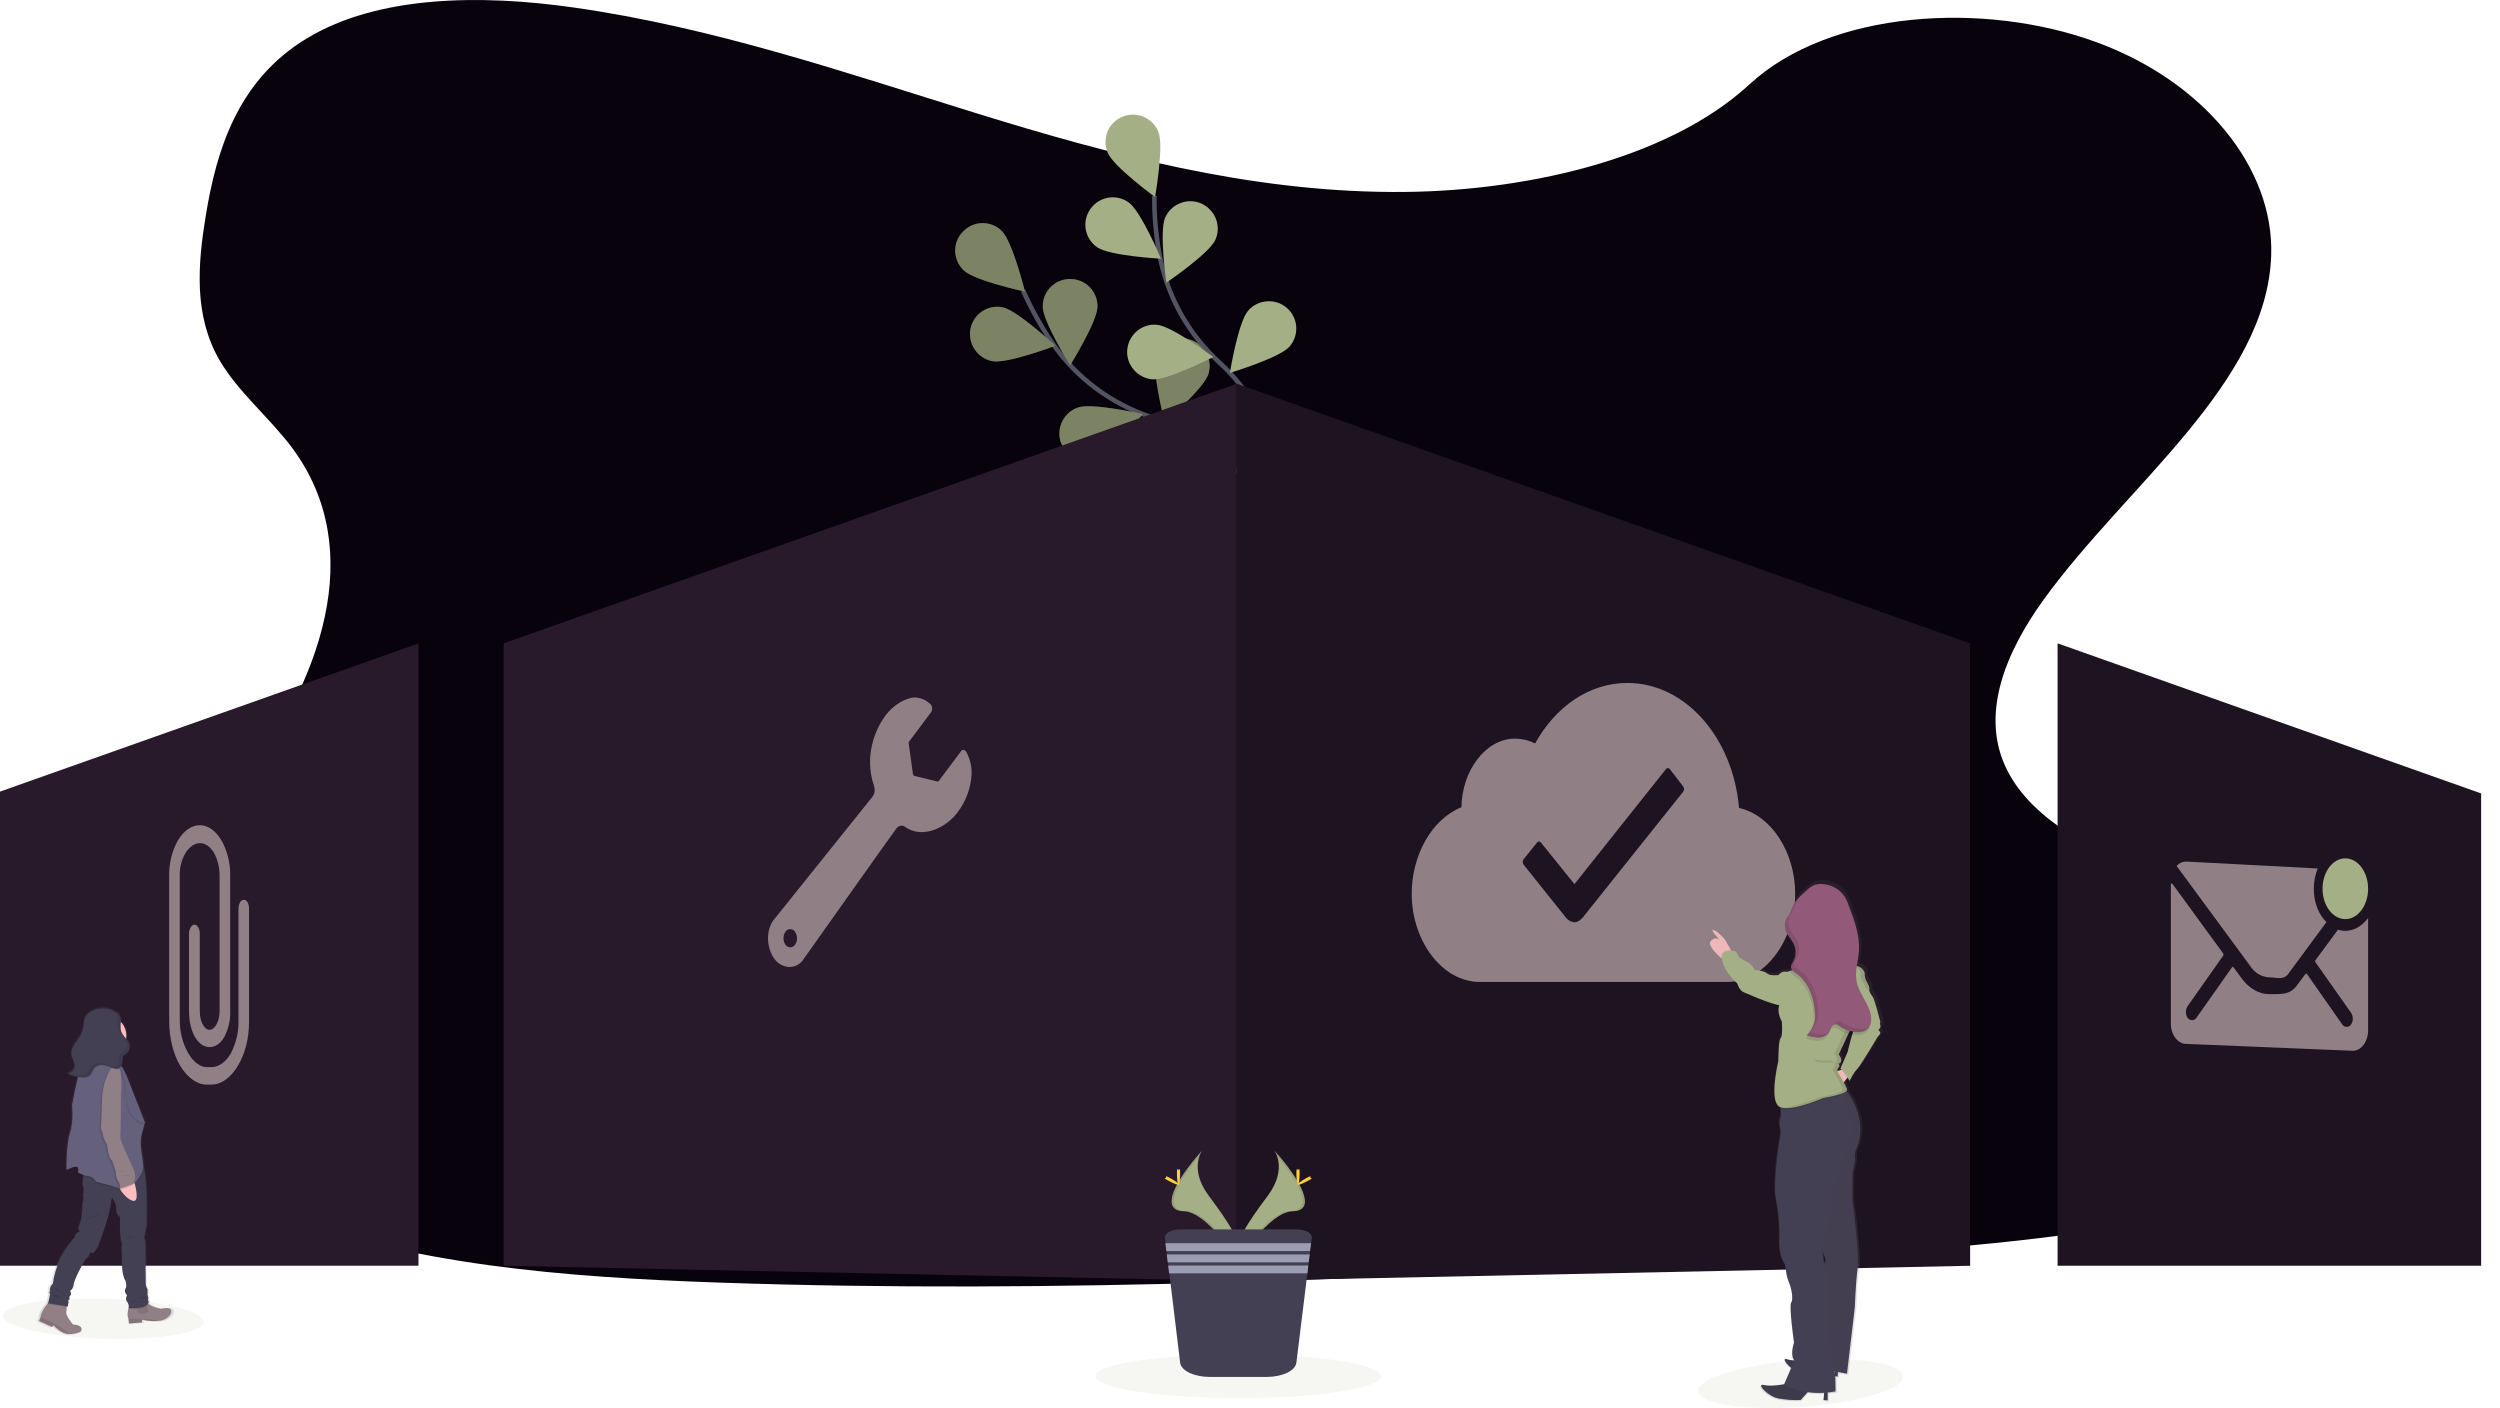 <?xml version="1.0" encoding="utf-8"?>
<!-- Generator: Adobe Illustrator 23.1.0, SVG Export Plug-In . SVG Version: 6.00 Build 0)  -->
<svg version="1.1" id="Layer_1" xmlns="http://www.w3.org/2000/svg" xmlns:xlink="http://www.w3.org/1999/xlink" x="0px" y="0px"
	 viewBox="0 0 1086.1 611.7" style="enable-background:new 0 0 1086.1 611.7;" xml:space="preserve">
<style type="text/css">
	.st0{opacity:0.1;fill:#A5AF86;enable-background:new    ;}
	.st1{fill:#07020B;enable-background:new    ;}
	.st2{fill:none;stroke:#535461;stroke-width:2;stroke-miterlimit:10;}
	.st3{fill:#A5AF86;}
	.st4{opacity:0.25;enable-background:new    ;}
	.st5{fill:#28192B;enable-background:new    ;}
	.st6{fill:#1E1320;enable-background:new    ;}
	.st7{fill:#917F86;}
	.st8{opacity:0.1;enable-background:new    ;}
	.st9{fill:#FFD037;}
	.st10{fill:#444053;}
	.st11{fill:#9D9CB5;}
	.st12{fill:url(#SVGID_1_);}
	.st13{opacity:2.000000e-02;enable-background:new    ;}
	.st14{fill:#EFB7B9;}
	.st15{fill:#925978;}
	.st16{opacity:0.1;}
	.st17{fill:url(#SVGID_2_);}
	.st18{fill:#FBBEBE;}
	.st19{fill:none;stroke:#A5AF86;stroke-miterlimit:10;}
	.st20{fill:#65617D;}
</style>
<title>features overview</title>
<path class="st0" d="M88.3,573.7c1.6,5.3-19.9,8.8-45.2,7.8c-22.7-0.9-40.5-5-41.8-9.4s14.2-7.9,36.6-8
	C62.9,564,86.7,568.3,88.3,573.7z"/>
<path class="st1" d="M604.7,83.4C542,83.1,482,67.1,424.5,49.3S310.2,11.9,248.8,3.2c-39.5-5.6-84.5-5.4-115.7,13.6
	C103.1,35,94,65.5,89.4,93.7c-3.5,21.2-5.3,43.5,6.1,63c7.9,13.5,21.6,24.8,31.3,37.7c33.5,45,12,101.9-22,147.4
	c-16,21.4-34.6,41.8-46.7,64.4s-17.4,48.3-5.8,70.8c11.6,22.3,38.2,38.6,66.9,49.8c58.3,22.8,126.6,28.1,193,30.4
	c147.1,5.1,294.7-2.2,441.9-9.6c54.5-2.7,109.2-5.5,162.6-14c29.7-4.8,60.3-11.9,81.5-27.9c27-20.3,33-53.8,14-78
	c-31.8-40.6-117.4-48.8-140-92.7c-12.5-24.1-0.9-51.7,15.8-74.7c35.8-49.5,96.8-93.7,98.7-149.3c1.3-38.2-29.4-75.7-76-92.7
	C861.9,0.4,795,4.4,760.1,36.6C724.2,69.8,660,83.8,604.7,83.4z"/>
<g id="db976b58-83c4-4bad-bfc1-713fe8b9d2f6">
	<path class="st2" d="M569,243.9c0,0-27.5-48.7-68.9-62.7c-17.4-5.8-32.5-17-42.9-32.1c-4.9-7.2-9.1-14.8-12.7-22.8"/>
	<path class="st3" d="M418.6,117.4c4.7,4.6,26.7,9.3,26.7,9.3s-5.4-21.8-10.1-26.4c-4.7-4.6-12.3-4.5-16.8,0.3
		C413.7,105.2,413.9,112.8,418.6,117.4z"/>
	<path class="st3" d="M431,156.9c6.5,1.3,27.5-6.7,27.5-6.7s-16.5-15.4-22.9-16.7c-6.5-1.3-12.7,2.9-14,9.4
		C420.4,149.3,424.6,155.6,431,156.9z"/>
	<path class="st3" d="M476.2,199.5c6.2-2.1,20.3-19.6,20.3-19.6s-21.9-5-28.1-2.9c-6.2,2.1-9.6,8.8-7.6,15c2.1,6.2,8.8,9.6,15,7.6
		C476,199.6,476.1,199.6,476.2,199.5L476.2,199.5z"/>
	<path class="st3" d="M476.8,133.1c0,6.6-11.9,25.6-11.9,25.6s-11.9-19-11.9-25.6c0-6.6,5.3-11.9,11.9-11.9S476.8,126.5,476.8,133.1
		L476.8,133.1z"/>
	<path class="st3" d="M525,162.5c-2,6.3-19,20.9-19,20.9s-5.7-21.8-3.7-28c2-6.3,8.6-9.8,14.9-7.8
		C523.4,149.6,526.9,156.2,525,162.5L525,162.5L525,162.5z"/>
	<path class="st4" d="M418.6,117.4c4.7,4.6,26.7,9.3,26.7,9.3s-5.4-21.8-10.1-26.4c-4.7-4.6-12.3-4.5-16.8,0.3
		C413.7,105.2,413.9,112.8,418.6,117.4z"/>
	<path class="st4" d="M431,156.9c6.5,1.3,27.5-6.7,27.5-6.7s-16.5-15.4-22.9-16.7c-6.5-1.3-12.7,2.9-14,9.4
		C420.4,149.3,424.6,155.6,431,156.9z"/>
	<path class="st4" d="M476.2,199.5c6.2-2.1,20.3-19.6,20.3-19.6s-21.9-5-28.1-2.9c-6.2,2.1-9.6,8.8-7.6,15c2.1,6.2,8.8,9.6,15,7.6
		C476,199.6,476.1,199.6,476.2,199.5L476.2,199.5z"/>
	<path class="st4" d="M476.8,133.1c0,6.6-11.9,25.6-11.9,25.6s-11.9-19-11.9-25.6c0-6.6,5.3-11.9,11.9-11.9S476.8,126.5,476.8,133.1
		L476.8,133.1z"/>
	<path class="st4" d="M525,162.5c-2,6.3-19,20.9-19,20.9s-5.7-21.8-3.7-28c2-6.3,8.6-9.8,14.9-7.8
		C523.4,149.6,526.9,156.2,525,162.5L525,162.5L525,162.5z"/>
	<path class="st2" d="M567.5,243c0,0-5.4-55.7-37.5-85.3c-13.6-12.3-22.8-28.7-26.2-46.7c-1.6-8.6-2.4-17.2-2.3-25.9"/>
	<path class="st3" d="M481.2,66.3c2.5,6.1,20.6,19.3,20.6,19.3s3.9-22.1,1.5-28.2c-2.4-6.1-9.2-9.2-15.4-6.8s-9.2,9.2-6.8,15.4
		C481.1,66,481.2,66.1,481.2,66.3z"/>
	<path class="st3" d="M476.6,107.4c5.4,3.8,27.8,5,27.8,5s-8.7-20.7-14.1-24.5c-5.4-3.8-12.8-2.5-16.6,2.9S471.2,103.6,476.6,107.4
		L476.6,107.4z"/>
	<path class="st3" d="M500.6,164.8c6.5,0.5,26.5-9.7,26.5-9.7s-18-13.5-24.5-14c-6.6-0.6-12.3,4.3-12.9,10.9
		C489.2,158.5,494.1,164.2,500.6,164.8L500.6,164.8z"/>
	<path class="st3" d="M528,104.2c-2.7,6-21.3,18.6-21.3,18.6s-3.2-22.2-0.5-28.3c2.7-6,9.7-8.7,15.7-6.1
		C528,91.2,530.7,98.2,528,104.2z"/>
	<path class="st3" d="M560.2,150.6c-4.3,4.9-25.9,11.4-25.9,11.4s3.6-22.2,8-27.1c4.3-4.9,11.9-5.4,16.8-1.1
		C564.1,138.2,564.5,145.7,560.2,150.6L560.2,150.6L560.2,150.6z"/>
</g>
<path class="st0" d="M826.5,596.9c3,6-17.9,12.4-43.8,14.3c-23.2,1.7-42.2-1-44.6-5.9s12.3-10.8,35-13.5
	C798.4,588.8,823.6,591,826.5,596.9z"/>
<polygon class="st5" points="218.8,279.5 537.3,166.7 537.3,556.5 218.8,549.9 "/>
<polygon class="st5" points="0,343.9 181.8,279.5 181.8,549.9 0,549.9 "/>
<polygon class="st6" points="537.3,166.7 855.9,279.5 855.9,549.9 537.3,556.5 "/>
<polygon class="st6" points="1077.9,344.7 893.9,279.5 893.9,549.9 1077.9,549.9 "/>
<path class="st7" d="M105.9,390.9c-1.3,0-2.3,1.8-2.3,3.9v48.9c0.1,4.8-1.1,9.6-3.3,13.9c-2.1,3.7-5.3,6-8.4,6h-2
	c-3,0-5.9-2.2-8.2-6.2c-2.4-4.3-3.6-9.1-3.6-14v-63.1c-0.1-3.5,0.8-6.9,2.6-9.9c1.7-2.6,3.9-4.1,6.2-4.1s4.4,1.5,6,4.1
	c1.7,3.1,2.5,6.5,2.5,10v58.9c0,4.3-2,8.1-4.4,8.1c-2,0-4.2-3.2-4.2-8.1v-33.7c0-2.2-1.1-3.9-2.3-3.9s-2.4,1.8-2.4,3.9v33.6
	c0,8.9,3.8,15.7,8.9,15.7c2.5,0,4.8-1.5,6.4-4.3c1.8-3.5,2.8-7.4,2.6-11.3v-58.9c0.1-5.4-1.2-10.8-3.9-15.5
	c-2.5-4.1-5.8-6.4-9.3-6.4s-6.8,2.3-9.4,6.4c-2.7,4.8-4,10.1-3.9,15.6v63.1c0,7.2,1.8,14.6,4.9,19.6s7.2,8,11.4,8h2.1
	c4.1,0,8.3-2.9,11.4-8.1c1.6-2.7,2.8-5.6,3.6-8.7c0.9-3.5,1.3-7,1.3-10.6v-49C108.2,392.5,107.2,390.8,105.9,390.9L105.9,390.9z"/>
<path class="st3" d="M553.6,499.8c0,0,5.9,7.8-2.7,19.5c-8.7,11.7-15.8,21.6-12.9,28.9c0,0,13.1-21.8,23.7-22
	S565.3,512.8,553.6,499.8z"/>
<path class="st8" d="M553.6,499.8c0.5,0.8,0.9,1.6,1.2,2.4c10.4,12.2,15.9,23.6,5.9,23.9c-9.3,0.3-20.5,16.9-23.1,21.1
	c0.1,0.3,0.2,0.7,0.3,1c0,0,13.1-21.8,23.7-22S565.3,512.8,553.6,499.8z"/>
<path class="st9" d="M564.6,509.7c0,2.7-0.3,4.9-0.7,4.9s-0.7-2.2-0.7-4.9c0-2.7,0.4-1.5,0.8-1.5S564.6,506.9,564.6,509.7z"/>
<path class="st9" d="M568.4,512.9c-2.4,1.3-4.5,2.1-4.7,1.8c-0.2-0.3,1.6-1.7,4-3c2.4-1.3,1.5-0.3,1.6,0
	C569.6,512,570.8,511.6,568.4,512.9z"/>
<path class="st3" d="M522.3,499.8c0,0-5.9,7.8,2.7,19.5c8.7,11.7,15.8,21.6,12.9,28.9c0,0-13.1-21.8-23.7-22
	C503.6,525.9,510.6,512.8,522.3,499.8z"/>
<path class="st8" d="M522.3,499.8c-0.5,0.8-0.9,1.6-1.2,2.4c-10.4,12.2-15.9,23.6-5.9,23.9c9.3,0.3,20.5,16.9,23.1,21.1
	c-0.1,0.3-0.2,0.7-0.3,1c0,0-13.1-21.8-23.7-22C503.6,525.9,510.6,512.8,522.3,499.8z"/>
<path class="st9" d="M511.3,509.7c0,2.7,0.3,4.9,0.7,4.9c0.4,0,0.7-2.2,0.7-4.9c0-2.7-0.4-1.5-0.8-1.5
	C511.5,508.2,511.3,506.9,511.3,509.7z"/>
<path class="st9" d="M507.5,512.9c2.4,1.3,4.5,2.1,4.7,1.8c0.2-0.3-1.6-1.7-4-3c-2.4-1.3-1.5-0.3-1.6,0
	C506.3,512,505,511.6,507.5,512.9z"/>
<ellipse class="st0" cx="537.9" cy="597.9" rx="62" ry="9.5"/>
<path class="st10" d="M569.9,537.7l-0.3,2.4l-0.4,3.4l-0.2,1.4l-0.4,3.4l-0.2,1.4l-0.4,3.4l-4.8,38.9c-0.4,3.5-6.1,6.2-12.9,6.2
	h-24.7c-6.8,0-12.5-2.7-12.9-6.2l-4.7-38.9l-0.4-3.4l-0.2-1.4l-0.4-3.4l-0.2-1.4l-0.4-3.4l-0.3-2.4c-0.2-2,2.8-3.6,6.7-3.6h50.4
	C567,534.1,570.1,535.7,569.9,537.7z"/>
<polygon class="st11" points="569.6,540.1 569.1,543.5 506.7,543.5 506.3,540.1 "/>
<polygon class="st11" points="569,545 568.5,548.4 507.3,548.4 506.9,545 "/>
<polygon class="st11" points="568.4,549.8 568,553.2 507.9,553.2 507.5,549.8 "/>
<path class="st7" d="M417.4,326.5l-9.5,12.7c-0.2,0.2-0.5,0.4-0.7,0.3l-9.9-2.4c-0.4-0.1-0.6-0.5-0.7-0.9l-1.8-13.1
	c-0.1-0.4,0-0.7,0.2-1l9.5-12.7c0.7-1,0.6-2.5-0.2-3.4c-1.8-1.8-4.2-2.9-6.8-3c-0.1,0-0.3,0-0.4,0c-2.7,0.2-8.4,2.2-12.8,8.4
	c-4.3,6-8.7,17.1-4.8,29.4c0.5,1.5,1,3.5-0.6,5.5s-42.5,53-42.5,53c-3.8,4.4-3.5,12.5,0,17.2c1.5,2.2,4,3.5,6.6,3.6
	c2.6,0,5-1.4,6.3-3.7c0,0,38.1-53.8,40-56.3c0.5-0.8,1.4-1.4,2.4-1.4c0.7,0,1.3,0.3,1.8,0.7c2,1.4,4.4,2.1,6.9,2.1
	c5.7,0,11.7-3.5,15.4-8.3c3.8-4.9,6-10.8,6.3-16.9c0.1-3.4-0.7-6.7-2.3-9.6c-0.3-0.7-1.2-1.1-1.9-0.8
	C417.8,326,417.6,326.2,417.4,326.5L417.4,326.5z M345.4,410.4c-0.8,1.2-2.3,1.5-3.5,0.7c-0.3-0.2-0.5-0.4-0.7-0.7
	c-1.1-1.7-1.1-3.9,0-5.6c0.8-1.2,2.3-1.5,3.5-0.7c0.3,0.2,0.5,0.4,0.7,0.7C346.5,406.5,346.6,408.7,345.4,410.4L345.4,410.4z"/>
<path class="st7" d="M755.5,351c-2.6-30.5-23.3-54.3-48.5-54.3c-16.7,0-31.3,10.4-40.1,26.3c-2.7-1.4-5.7-2.1-8.8-2.1
	c-12.7,0-23,14-23.2,29.8c-13,5.2-21.6,21-21.6,37.6c0,20.4,13.2,38.3,29.6,38.3h107.4c16.3,0,29.6-18,29.6-38.3
	C779.9,370.1,769.4,354.1,755.5,351L755.5,351z M731.2,344l-43.5,54.5l0,0c-0.6,0.7-2,2.2-3.8,2.2c-1.5-0.2-2.9-1-3.8-2.3
	l-18.2-22.8c-0.5-0.7-0.5-1.6,0-2.3l5.8-7.2c0.2-0.3,0.5-0.5,0.9-0.5c0.4,0,0.7,0.2,0.9,0.5l14.5,18l39.7-49.9
	c0.2-0.3,0.5-0.5,0.9-0.5c0.4,0,0.7,0.2,0.9,0.5l5.7,7.4C731.7,342.3,731.8,343.2,731.2,344L731.2,344z"/>
<ellipse class="st3" cx="1018.9" cy="386.1" rx="9.9" ry="13.2"/>
<path class="st7" d="M1018.9,404.4c-1.1,0-2.2-0.2-3.2-0.5l-9.8,13.3c-0.2,0.2-0.2,0.5,0,0.8l15.5,22c1,1.5,1,3.5,0,5.1
	c-0.4,0.6-1.1,1-1.9,1c-0.8,0-1.5-0.4-1.9-1l-15.4-22c-0.1-0.2-0.3-0.2-0.5-0.1c0,0-0.1,0.1-0.1,0.1l-3.8,5.1
	c-3.2,4.3-7.3,3.6-11.8,3.7s-8.9-2.5-12.1-6.8l-3.6-4.9c-0.1-0.2-0.3-0.2-0.5-0.1c0,0-0.1,0.1-0.1,0.1l-15.5,22
	c-0.4,0.6-1.1,1-1.9,1c-0.8,0-1.5-0.4-1.9-1c-1-1.5-1-3.5,0-5.1l15.5-22c0.1-0.2,0.1-0.5,0-0.8L943.8,384c-0.3-0.4-0.7-0.1-0.7,0.4
	v60.3c0,4.8,3,8.8,6.6,8.8l72.5,3c3.6,0,6.6-4,6.6-8.8v-48.9C1026.3,402.2,1022.8,404.4,1018.9,404.4z"/>
<path class="st7" d="M1005.2,386.1c0-3,0.6-6,1.7-8.8l-57.2-3c-1.6,0-3.1,0.7-4.1,1.9l32.3,43.9c1.8,2.7,4.8,4.4,8.1,4.5
	c3,0,5.9,1.4,8.1-1.5l16.6-22.5C1007.3,397.3,1005.2,392,1005.2,386.1z"/>
<linearGradient id="SVGID_1_" gradientUnits="userSpaceOnUse" x1="836.878" y1="-138.57" x2="836.878" y2="87.461" gradientTransform="matrix(1 0 0 -1 -56.96 469.85)">
	<stop  offset="0" style="stop-color:#808080;stop-opacity:0.25"/>
	<stop  offset="0.54" style="stop-color:#808080;stop-opacity:0.12"/>
	<stop  offset="1" style="stop-color:#808080;stop-opacity:0.1"/>
</linearGradient>
<path class="st12" d="M817.4,446c0,0,1.2-1.1,0.8-1.9c-0.2-0.5-0.2-1,0-1.5c0,0-2.6-10.1-3.5-11.2c-0.6-0.7-1.1-1.6-1.4-2.5
	c0.1-0.2,0.1-0.4,0.1-0.6c0-1-0.4-2-1-2.8c-0.8-1.1-1.2-2.4-1.2-3.8c0-0.2,0-0.3,0-0.5l0,0l0,0c-0.6-1.5-1.9-2.7-3.5-3.1
	c0.3-2.2,0.8-4.3,0.9-6.5c0.5-6.8-2.1-13.3-4.5-19.7c-0.5-1.6-1.3-3.1-2.2-4.5c-2.2-3-5.6-4.8-9.3-5.1c-1.3-0.2-2.7,0-4,0.4
	c-1.3,0.6-2.4,1.4-3.5,2.3c-1.1,0.9-2.1,1.8-3.1,2.8l-0.1,0.1l-0.3,0.4l-0.1,0.1L781,389l-0.1,0.1c-0.1,0.2-0.3,0.3-0.4,0.5l0,0
	c-0.1,0.2-0.3,0.3-0.4,0.5l-0.1,0.2l-0.3,0.4l-0.1,0.2c-0.1,0.1-0.2,0.3-0.2,0.4l-0.1,0.2c-0.1,0.2-0.2,0.4-0.3,0.6l-0.4,0.8v0.1
	l-0.2,0.5c-0.3,0.6-0.5,1.3-0.9,1.9l0,0l-0.1,0.1l-0.7,0.9c-0.3,0.4-0.6,0.9-0.8,1.4l-0.1,0.2c0,0.1,0,0.2-0.1,0.2l-0.1,0.2
	c0,0.1,0,0.2-0.1,0.2c0,0.1,0,0.1,0,0.2l-0.1,0.2c0,0.1,0,0.1,0,0.2s0,0.2,0,0.2v0.2v0.2c0,0.1,0,0.2,0,0.3s0,0.1,0,0.2s0,0.3,0,0.4
	s0,0.1,0,0.2c0,0.1,0,0.2,0,0.3c0,0.1,0,0.1,0,0.2c0,0.1,0,0.2,0,0.3v0.2c0,0.1,0,0.2,0,0.3c0,0.1,0,0.1,0,0.2l0.1,0.3
	c0,0,0,0.1,0,0.2l0.1,0.3c0,0,0,0.1,0,0.1s0.1,0.3,0.2,0.4c0.3,0.7,0.7,1.3,1.1,1.9c0.3,0.4,0.6,0.8,0.9,1.2l0.4,0.6
	c0.3,0.4,0.6,0.8,0.8,1.3c1.4,2.7,1.3,6-0.3,8.6l-0.4,0.5c-0.2,0.3-0.3,0.6-0.4,1c-0.1,0.6,0.1,1.3,0.6,1.7l-0.9,0.2
	c-0.7,0.2-1.2,0.4-1.2,0.4c-0.6-0.1-1.2-0.1-1.8,0c-0.8,0.3-1.6,0.7-2.2,1.4c0,0-3.8,0.5-5.1-0.7s-5.6-1.5-5.6-1.5s-1.2-2.4-2.6-3.2
	s-4.6-2.1-4.7-2.9c-0.3-0.8-0.7-1.5-1.2-2.1c-0.7-0.1-1.3-0.2-2-0.2l-0.2-0.4l-2.7-4.6c0,0-3.3-3.9-5.2-4.3s2.5,4.2,2.8,4.4
	c-1.3-0.9-3.1-0.6-4,0.7c-1.4,1.6,2.3,5.3,4.7,7.3l0.4,0.3c0,0.2,0,0.4,0.1,0.6c1,5.5,6.9,10.2,6.9,10.2s0.7,3.1,2.9,3.8
	c1.8,0.6,11.2,4.8,16,5.7c-0.4,1.1-0.9,3.5,1.1,7.1c0,0,0.5,6.4-0.6,7.3s-1,10.1-1,10.1s-4,16.2,0,19.6c0.3,0.2,0.5,0.4,0.8,0.5
	c0,0.3,0.1,0.5,0.1,0.8c0.2,1.6,0.2,3.3-0.2,4c-1,1.6,0.3,5.9,0.3,5.9s-3.9,21.9-2.1,29.6c1.1,5.8,1.6,11.6,1.5,17.5
	c0,0-0.6,6.8,2.4,10.9c0.3,1,0.5,2,0.6,3c0.2,2,0.7,3.9,1.5,5.7c0.7,1.3,2,6.8,0.9,8.3c-1.1,1.5,1.2,17.7,1.2,17.7s-1.9,5,0,7.6
	l0.1,0.1c-1.1,0-2.3-0.2-3.3-0.5c-2.1-0.7-0.5,2,2,3.9c-1.1,2.5-2.6,5.9-3.1,7c-2.2,0.4-6.6,1-9.2,0.4c-3.5-0.8,1.5,4.8,6.3,5.9
	c3.4,0.6,6.8,0.9,10.2,0.7l3.1-3.4c2.5,0.3,5,0.4,7.5,0.3l-0.3,3.2h1.8v-3.3c1.1-0.1,2.3-0.3,3.5-0.5c0,0,0.1-3.5-0.2-6.7l1.1,0.1
	l0.2-1.8l3.9,0.7l3.5-29c0,0,0.4-10.8,1.3-16.8s-1.8-26.3-1.8-26.3s-0.2-1-0.4-2.9s0-12.9,0-12.9s1.4-6,1.2-6.5s0.1-3.1,0.1-3.1
	c6-12.2-1.4-23.3-4-26.6c0.1-0.1,0.2-0.3,0.3-0.5c0-0.1,0-0.1,0-0.2c-0.4-1-0.9-2-1.4-3l1.5-1.9c0.5,0.8,0.9,1.3,0.9,1.3
	s1.6-3.6,3.3-5s9.5-14.4,9.5-14.4s1.8-1.2,0.9-2.2S817.4,446,817.4,446z M793.3,548.9c-0.1-0.4-0.4-0.8-0.7-1.1c0,0-0.3-2-0.4-4.6
	c0.6,2,1.2,3.5,1.2,3.5L793.3,548.9z M797.8,596.5c0-0.2,0-0.4,0-0.5h0.1L797.8,596.5z M799,464.1V464c0-0.5,0.2-1,0.6-1.3
	c0.2-0.1,0.4-0.4,0.3-0.7c0-0.4-0.2-0.8-0.5-1.2c0.2,0.1,0.8,0.5,1.2-0.7c0.1-0.2,0.1-0.4,0.1-0.6c-0.1-1-0.5-1.9-1.1-2.6l4.3-9.1
	c0.5,0.1,1,0.3,1.4,0.3l0,0c-1.1,3.5-2.1,7.7-2.1,7.7l-3.3,7.3c0.2,0.1,0.4,0.2,0.6,0.4L799,464.1z"/>
<path class="st10" d="M784.6,590.8c0,0-5.6,0.7-8.3-0.3c-2.7-0.9,0.8,4,4.5,5.2c2.6,0.8,5.3,1.2,8,1.4l4.3-4.1l4.6,0.4l-0.8,4.5
	l1.4,0.1l0.5-5.9L784.6,590.8z"/>
<path class="st8" d="M784.6,590.8c0,0-5.6,0.7-8.3-0.3c-2.7-0.9,0.8,4,4.5,5.2c2.6,0.8,5.3,1.2,8,1.4l4.3-4.1l4.6,0.4l-0.8,4.5
	l1.4,0.1l0.5-5.9L784.6,590.8z"/>
<path class="st10" d="M776.5,601.1c0,0-6.7,1.5-10.2,0.6s1.5,4.8,6.1,5.8c3.3,0.6,6.6,0.9,9.9,0.7l4.8-5.4l5.6-0.1l-0.5,5.6h1.8
	v-7.2H776.5z"/>
<path class="st8" d="M776.5,601.1c0,0-6.7,1.5-10.2,0.6s1.5,4.8,6.1,5.8c3.3,0.6,6.6,0.9,9.9,0.7l4.8-5.4l5.6-0.1l-0.5,5.6h1.8v-7.2
	H776.5z"/>
<path class="st10" d="M801.4,472.9c0,0,11.5,12.8,4.6,27.3c0,0-0.4,2.6-0.1,3s-1.1,6.5-1.1,6.5s-0.2,10.9,0,12.7s0.4,2.8,0.4,2.8
	s2.6,20.1,1.8,26.1s-1.2,16.7-1.2,16.7l-3.4,28.8l-17.7-3.3l8-39.5l0.3-7c0,0-3.3-8.6-1.8-12.9s-0.4-59.6-0.4-59.6L801.4,472.9z"/>
<path class="st13" d="M801.4,472.9c0,0,11.5,12.8,4.6,27.3c0,0-0.4,2.6-0.1,3s-1.1,6.5-1.1,6.5s-0.2,10.9,0,12.7s0.4,2.8,0.4,2.8
	s2.6,20.1,1.8,26.1s-1.2,16.7-1.2,16.7l-3.4,28.8l-17.7-3.3l8-39.5l0.3-7c0,0-3.3-8.6-1.8-12.9s-0.4-59.6-0.4-59.6L801.4,472.9z"/>
<path class="st10" d="M792.9,534.9c-2,3.9-0.7,13.3-0.7,13.3c2.7,2.3,1.2,22.4,1.2,22.4s1.8,19.8,3,22.1c1.2,2.3,1,11.8,1,11.8
	c-13.6,2.5-22.4-2.9-22.4-2.9s4.3-9.9,4.4-10.3c0-0.3,0.6,0.4,0.8,0.7l-0.8-1.1c-1.8-2.6,0-7.6,0-7.6s-2.3-16-1.2-17.5
	s-0.2-6.9-0.8-8.2c-0.8-1.8-1.3-3.7-1.5-5.6c-0.1-1-0.2-2-0.5-2.9c-2.9-4.1-2.3-10.8-2.3-10.8c0.1-5.8-0.4-11.6-1.5-17.3
	c-1.7-7.7,2.1-29.3,2.1-29.3s-1.2-4.2-0.3-5.8c0.4-0.7,0.4-2.4,0.2-4c-0.2-2-0.6-3.9-0.6-3.9l25.2-4.4c0.5,0.9,1,1.7,1.5,2.5
	c8.3,15.4,2.7,21.1,2.7,21.1l-5.3,16.4C796.9,513.5,795,531.1,792.9,534.9z"/>
<path class="st14" d="M753,414.6l-3.6,3c0,0-0.7-0.6-1.7-1.4c-2.3-2-5.9-5.7-4.5-7.3c0.8-1.2,2.5-1.6,3.8-0.7c0,0,0.1,0,0.1,0.1
	c-0.2-0.2-4.4-4.7-2.7-4.3s5,4.2,5,4.2l2.6,4.6L753,414.6z"/>
<polygon class="st14" points="801.2,464.4 797,465.7 800.2,471.3 803.9,466.5 "/>
<circle class="st14" cx="791.3" cy="399.4" r="12.1"/>
<path class="st14" d="M784.2,403.9c0,0,11,17.4,0.6,18.9s14,12.1,14,12.1l9.1-9.2c0,0-9.5-16.4-8-22.7S784.2,403.9,784.2,403.9z"/>
<path class="st8" d="M799.5,476c-2.4,0.7-4.9,1.3-7.4,1.7c0,0-13.6,6-18.5,4c-0.2-2-0.6-3.9-0.6-3.9l25.1-4.4
	C798.6,474.4,799.1,475.2,799.5,476z"/>
<path class="st3" d="M812,430.4l-2.5,5.1l-2.8,5.7l-0.4,0.8l-3.3,7.1l-4.2,9c0,0,1.5,1.8,1,3.1s-1.1,0.7-1.2,0.7
	c0.1,0.1,1,1.3,0.2,1.8c-0.5,0.4-0.7,1.1-0.5,1.8c0,0,3.4,5.6,4.1,7.7s-10.3,3.8-10.3,3.8s-15.6,6.9-19.5,3.5s0-19.5,0-19.5
	s0-9.2,1-10s0.5-7.2,0.5-7.2c-2.7-4.9-0.8-7.7-0.8-7.7l-0.7-12.5c0,0,1.2-1.3,2.1-1.4c0.6-0.1,1.2-0.1,1.8,0c0,0,0.5-0.2,1.2-0.4
	c1.5-0.4,3.9-1,4.8-0.6c1.3,0.7,9.6-1,9.6-1c3.6-0.5,7.2-0.9,10.8-1c1.2-0.1,2.5,0.1,3.7,0.4c1.6,0.4,3,1.5,3.5,3.1
	c-0.1,1.5,0.3,3,1.1,4.2C812.7,429.4,812,430.4,812,430.4z"/>
<path class="st8" d="M753,414.6l-3.6,3c0,0-0.7-0.6-1.7-1.4c-0.3-3.1,2.4-3.5,4.2-3.4L753,414.6z"/>
<path class="st3" d="M774.2,423.5l-1.6,0.1c0,0-3.7,0.5-4.9-0.7s-5.4-1.5-5.4-1.5s-1.2-2.4-2.5-3.1s-4.4-2.1-4.5-2.9
	c-0.3-0.8-0.7-1.5-1.2-2.1c0,0-6.9-1.7-5.9,3.8s6.6,10.2,6.6,10.2s0.7,3,2.8,3.8s15.9,7.2,18.1,5.5S774.2,423.5,774.2,423.5z"/>
<path class="st8" d="M811.2,427c-0.9-1.2-1.2-2.7-1.1-4.2c-0.6-1.6-1.9-2.7-3.5-3.1c-0.6-0.2-1.2-0.3-1.8-0.3
	c1.6,0.4,2.9,1.5,3.5,3.1c-0.1,1.5,0.2,3,1.1,4.2c1.5,2.4,0.8,3.4,0.8,3.4l-2.5,5.1l-2.8,5.7l-0.4,0.8l-3.3,7.1l-4.2,9
	c0,0,1.5,1.8,1,3.1s-1.1,0.7-1.2,0.7c0.1,0.1,1,1.3,0.2,1.8c-0.5,0.4-0.7,1.1-0.6,1.8c0,0,3.4,5.6,4.1,7.7s-10.3,3.8-10.3,3.8
	s-10.8,4.8-16.7,4.4c5,2,18.5-4.1,18.5-4.1s11-1.8,10.3-3.8s-4.1-7.7-4.1-7.7c-0.2-0.6,0.1-1.3,0.5-1.8c0.8-0.5-0.1-1.7-0.2-1.8
	c0.1,0.1,0.8,0.6,1.2-0.7s-1-3.1-1-3.1l4.2-9l3.3-7.1l0.4-0.8l2.8-5.7l2.5-5.1C812,430.4,812.7,429.4,811.2,427z"/>
<path class="st3" d="M810.4,429l1.7,1.4c0.3,0.9,0.8,1.8,1.4,2.5c0.9,1,3.4,11.1,3.4,11.1c-0.2,0.5-0.2,1,0,1.5
	c0.4,0.7-0.7,1.8-0.7,1.8s-0.5-0.2,0.4,0.8s-0.8,2.2-0.8,2.2s-7.6,12.9-9.1,14.3s-3.1,5-3.1,5s-3.3-5.2-4.1-5.3l3.2-7.3
	c0,0,2.2-10.1,3.9-12s-0.8-8.2-0.8-8.2L810.4,429z"/>
<path class="st8" d="M811.4,447.9c-1.4,1.7-3.8,2-6,1.8c-0.3,0-0.6-0.1-1-0.1c-0.5-0.1-0.9-0.2-1.4-0.3c-1.6-0.5-3.2-1.2-4.6-2.3
	c-0.3-0.3-0.6-0.5-1-0.6c-0.9-0.1-1.8,0.4-2.2,1.2c-0.5,0.8-0.7,1.6-1.2,2.4c-1.1,1.4-2.7,2.3-4.5,2.2c-1.8,0-3.5-0.4-5.1-1
	c1.5-1.6,2.6-3.4,3.3-5.5c0.3-1.4,0.4-2.7,0.3-4.1c-0.4-6.5-2.7-13.4-8-17.2c-0.9-0.7-2-1.4-2.3-2.4c1.5-0.4,3.9-1,4.8-0.6
	c1.3,0.7,9.6-1,9.6-1c3.6-0.5,7.2-0.9,10.8-1c1.2-0.1,2.5,0.1,3.7,0.4c-0.6,2.7-0.7,5.5-0.3,8.3c0.4,1.7,1,3.3,1.8,4.9
	c0.5,0.9,1,1.8,1.5,2.7c1.4,2.5,2.8,5,3,7.9C812.8,445,812.4,446.6,811.4,447.9z"/>
<path class="st8" d="M793.2,460.9c0.7-0.2,1.4-0.3,2.2-0.2c0.6,0.2,1.2,0.5,1.6,0.9h-4.7c-1.2,0-3.1,0.1-4-0.8
	C789,460,792,461,793.2,460.9z"/>
<path class="st15" d="M776.8,398c-1.5,2-1.8,4.6-0.8,6.9c0.8,1.8,2.2,3.2,3.1,4.9c1.4,2.7,1.3,5.9-0.3,8.5c-0.4,0.5-0.6,1-0.7,1.5
	c-0.2,1.4,1.2,2.4,2.4,3.2c5.3,3.8,7.6,10.7,8,17.2c0.1,1.4,0.1,2.8-0.3,4.1c-0.7,2-1.8,3.9-3.3,5.5c1.6,0.6,3.4,0.9,5.1,1
	c1.8,0,3.5-0.8,4.5-2.2c0.5-0.7,0.7-1.6,1.2-2.4c0.4-0.8,1.3-1.3,2.2-1.2c0.4,0.1,0.7,0.3,1,0.6c2,1.5,4.4,2.4,6.9,2.7
	c2.2,0.3,4.6-0.1,6-1.8c0.9-1.3,1.3-2.9,1.1-4.5c-0.5-5.6-5.2-10-6.3-15.5c-0.9-4.5,0.7-9,1-13.5c0.4-6.7-2-13.2-4.4-19.5
	c-0.5-1.6-1.2-3-2.1-4.4c-2.1-2.9-5.4-4.7-9-5c-1.3-0.2-2.6,0-3.9,0.4c-1.2,0.6-2.4,1.3-3.3,2.3c-2.3,2-4.6,4-6,6.8
	c-0.5,1.1-0.9,2.3-1.5,3.4"/>
<g class="st16">
	<path d="M778.9,395.6c0.6-1.1,1-2.3,1.5-3.4c0.5-1,1.2-2,1.9-2.9c-1.4,1.3-2.5,2.8-3.4,4.5c-0.5,1.1-0.9,2.3-1.4,3.3l0.7-0.6
		c-0.2,0.3-0.4,0.5-0.5,0.8C778.2,396.7,778.6,396.2,778.9,395.6z"/>
	<path d="M807.3,446.9c-2.5-0.3-4.9-1.2-6.9-2.7c-0.3-0.3-0.6-0.5-1-0.6c-0.9-0.1-1.8,0.4-2.2,1.2c-0.1,0.2-0.2,0.3-0.3,0.5
		c0.3-0.1,0.7-0.2,1-0.1c0.4,0.1,0.7,0.3,1,0.6c2,1.5,4.4,2.4,6.9,2.7c2.2,0.3,4.6-0.1,6-1.8c0.2-0.2,0.3-0.4,0.5-0.7
		C810.8,446.9,809,447.2,807.3,446.9z"/>
	<path d="M791.4,449.4c-1.8-0.1-3.5-0.4-5.1-1c1.5-1.6,2.6-3.4,3.3-5.5c0.3-1.3,0.4-2.7,0.3-4.1c-0.4-6.5-2.7-13.4-8-17.2
		c-1.2-0.8-2.6-1.8-2.4-3.3c0.1-0.6,0.4-1.1,0.8-1.5c1.6-2.6,1.7-5.8,0.3-8.5c-0.9-1.7-2.4-3.1-3.1-4.9c-0.8-2-0.7-4.3,0.3-6.2
		c-0.3,0.3-0.5,0.5-0.8,0.8c-0.2,0.3-0.4,0.6-0.7,0.8c-1,1.9-1.1,4.2-0.3,6.1c0.8,1.8,2.2,3.2,3.1,4.9c1.4,2.7,1.3,5.9-0.3,8.5
		c-0.4,0.5-0.6,1-0.7,1.5c-0.2,1.4,1.2,2.4,2.4,3.2c5.3,3.8,7.6,10.7,8,17.2c0.1,1.4,0.1,2.8-0.3,4.1c-0.7,2-1.8,3.9-3.3,5.5
		c1.6,0.6,3.4,0.9,5.1,1c1.8,0,3.5-0.8,4.5-2.2c0.1-0.1,0.1-0.2,0.2-0.3C793.7,449.1,792.6,449.4,791.4,449.4z"/>
</g>
<linearGradient id="SVGID_2_" gradientUnits="userSpaceOnUse" x1="102.695" y1="-109.7" x2="102.695" y2="32.403" gradientTransform="matrix(1 0 0 -1 -56.96 469.85)">
	<stop  offset="0" style="stop-color:#808080;stop-opacity:0.25"/>
	<stop  offset="0.54" style="stop-color:#808080;stop-opacity:0.12"/>
	<stop  offset="1" style="stop-color:#808080;stop-opacity:0.1"/>
</linearGradient>
<path class="st17" d="M71,568.6c-2.1-0.3-4.1-1-5.8-2.1l-0.2-0.1c0.1-0.2,0.2-0.4,0.3-0.7c-0.2-0.5-0.4-1-0.4-1.5
	c0-0.5-0.1-1-0.3-1.5v-2.5c-0.6-0.8-0.9-1.8-0.8-2.9c-0.1-2.1-0.2-12.2-0.2-12.2c-0.1-0.5-0.1-1.1-0.1-1.6c0.1-1.2,0.1-1.6,0.1-1.6
	c-0.2-0.7-0.3-1.4-0.2-2.1c0.1-0.7-0.1-1.4-0.5-1.9l1.1-5.6c0,0,0.6-19.3-1.2-25.2l0,0c0,0,0,0,0-0.1c0.2-3.8-2.1-10-0.8-14.4
	s1.4-5.3,1.4-5.3s-5.7-14.3-7.1-17.7c-0.8-2.2-1.8-4.3-3-6.4c-0.1-0.1-0.2-0.2-0.3-0.4l-0.2-0.2c0.3-0.5,0.5-1.1,0.6-1.7
	c0.1-1-0.1-2.3,0.7-3c0.3-0.2,0.6-0.4,0.9-0.6c1.2-0.8,1.8-2.2,1.7-3.6c-0.2-1.1-0.7-2.1-1.5-2.9c0.1-0.5,0.1-1,0.1-1.5
	c0-2.3-0.9-4.4-2.6-6l0,0v-0.5c0-1-0.3-2-0.9-2.8l0.2,0.2l-0.4-0.3c-0.2-0.2-0.4-0.3-0.6-0.5c-3.4-2.4-7.9-2.6-11.6-0.6
	c-0.9,0.5-1.7,1.2-2.3,2c-1.2,1.8-0.9,4.2-1.5,6.3s-2,3.6-3.2,5.4s-2.1,3.8-1.7,5.8c0.3,1.5,1.4,2.8,1.3,4.3c-0.1,1.6-1.4,3-3,3.2
	l0,0h-0.4c1.5,0.9,3.2,1.4,4.9,1.6c0,0.1-0.1,0.3-0.1,0.4c-1.4,5.3-2.6,12-2.6,12s0.8,6.8-0.9,12.1S28.5,508,28.5,508
	s4.9-2.5,5.2-0.9s0,2.1,0,2.1c0.7,0.4,1.4,0.7,2.2,1v0.7l-0.2,2.9c-0.1,0.6,0,1.2,0.3,1.8c0.4,0.8,0,3,0,3s-0.4,0.2,0,1.3
	c0.2,0.8,0.1,1.7-0.3,2.5c0,0-0.4,5.5-0.5,6.7c-0.4,1.5-0.9,3-1.5,4.5c0,0,1.3,1.6,0,1.8s-1.4,2.2-1.4,2.2s-1.5,1.3-1.5,1.7
	c-4.6,5.1-7.6,11.5-8.6,18.3c0,0-1.6,1.5-1.4,2.9c0.1,0.8-0.1,1.1-0.4,1.2c0.3,0,0.6,0.2,0.4,0.9c-0.2,1.2-0.8,3.7-0.8,3.7H20l0,0
	c-1.3,1.4-3.1,3.8-3.3,6v0.3l-0.7,1.5l6,2.7l0.5-0.8c0,0,2.7,3,5.7,3.7c0.5,0.1,1.1,0.2,1.6,0.2c1.7,0,3.4-0.4,4.9-1
	c0,0,2.2-2.7-3.5-3.2c0,0-3.3-3.8-3-5.5c0.1-0.7,0.2-1.4,0.2-2.1c0-0.2,0-0.3,0-0.4l0.4,0.1l0.1-1.2c0.2-0.2,0.3-0.5,0.2-0.7
	c0-0.5-0.5-0.6,0-0.9c0.5-0.3,0.4,0,0.4-0.7s-0.3-0.5,0.4-1.3s-0.1-2.1-0.1-2.1c0.9-0.6,1.4-1.6,1.5-2.7c-0.1-1.5,5.1-11.3,6.2-11.7
	s1.1-2.3,1.1-2.3s1.4,0.3,1.9,0c0.7-0.8,1.3-1.7,1.9-2.6c0,0,5.8-14.6,5.8-20.1l0.4-1.3c0,0,2.2,2.9,1.9,4.9
	c-0.3,2.1,1.7,3.5,1.7,3.5v6.3c0.2,1.1,0.3,2.2,0.4,3.3c-0.1,1,0.9,2.1,0.5,3c-0.2,0.8-0.2,1.6,0,2.4c0,0-0.1,2.1,0,2.7
	c0.1,0.6-0.3,7.4,1.7,10.3c0,0,0.8,2.1,0,3.5s0.8,2.8,0.8,2.8s-1,1.6,0,2.8c0.6,0.7,0.8,1.7,0.7,2.6c-0.4,1.5-0.7,3.5,0,4.8l0,0
	l0.2,2.1l5.8-0.4v-1.2c2.5,0.6,5.1,0.8,7.7,0.5c2-0.2,3.8-1.2,5.1-2.8C75.1,571.1,77.4,567,71,568.6z"/>
<path class="st7" d="M74,571.1c-1.2,1.6-3,2.6-4.9,2.7c-2.5,0.3-5,0.1-7.4-0.5v1.2L56,575l-0.2-2.1l0,0c-0.7-1.4-0.3-3.4,0.1-4.9
	c0.2-0.7,0.4-1.4,0.7-2.1c0,0,4.8-4.1,6.4-1c0.3,0.6,0.8,1.2,1.4,1.6c1.7,1.1,3.6,1.8,5.6,2.1C76.3,567.1,74,571.1,74,571.1z"/>
<path class="st8" d="M59,567.1c0,0,0,3.8,2.8,3.7c2.8-0.1,3.2-1.5,2.3-2.5c-0.6-0.7-1.1-1.5-1.5-2.3L59,567.1z"/>
<path class="st7" d="M35,578.6c-1.5,0.6-3.1,1-4.8,1c-0.5,0-1-0.1-1.5-0.2c-2.9-0.7-5.5-3.7-5.5-3.7l-0.5,0.8l-5.8-2.6l0.7-1.5v-0.3
	c0.3-2.1,2-4.5,3.2-5.9c0.7-0.8,1.2-1.3,1.2-1.3l7,1c0,0,0,0.9,0,2c0,0.7-0.1,1.4-0.2,2.1c-0.3,1.6,2.9,5.4,2.9,5.4
	C37.2,575.8,35,578.6,35,578.6z"/>
<path class="st10" d="M21.1,561.6c-0.1,0-0.2,0-0.4,0C20.9,561.5,21,561.5,21.1,561.6z"/>
<path class="st8" d="M29,565.9c0,0,0,0.9,0,2l-8.2-1.3c0,0,0-0.2,0.1-0.4c0.6-0.8,1.2-1.3,1.2-1.3L29,565.9z"/>
<path class="st8" d="M64.5,566.5c-1.2,2.9-8.6,2.2-8.6,2.2c0-0.2,0.1-0.5,0.1-0.7c0.2-0.7,0.4-1.4,0.7-2.1c0,0,4.8-4.1,6.4-1
	C63.4,565.5,63.9,566.1,64.5,566.5z"/>
<path class="st10" d="M64.6,565.7c-0.7,3.3-8.7,2.6-8.7,2.6c0.2-1-0.1-2-0.7-2.8c-1-1.2,0-2.8,0-2.8s-1.5-1.4-0.7-2.8
	c0.8-1.4,0-3.5,0-3.5c-1.9-2.9-1.5-9.7-1.6-10.3c-0.1-0.6,0-2.6,0-2.6c-0.2-0.8-0.2-1.6,0-2.4c0.4-0.9-0.6-1.9-0.5-2.9
	c0-1.1-0.1-2.2-0.3-3.3v-6.2c-1.1-0.8-1.7-2.2-1.6-3.5c0.3-2.1-1.8-4.9-1.8-4.9l-0.4,1.2c-0.1,5.5-5.7,20-5.7,20
	c-0.5,0.9-1.1,1.8-1.8,2.6c-0.4,0.3-1.8,0-1.8,0s-0.1,1.9-1.1,2.3c-1,0.4-6,10.1-5.9,11.7c-0.1,1.1-0.6,2.1-1.5,2.7
	c0,0,0.7,1.3,0.1,2s-0.4,0.5-0.4,1.3s0,0.4-0.4,0.7c-0.4,0.3,0,0.4,0,0.9c0,0.3-0.1,0.5-0.2,0.7l-0.1,1.2l-8.6-1.4
	c0,0,0.6-2.5,0.8-3.7c0.1-0.7-0.2-0.9-0.4-0.9c0.2-0.1,0.5-0.4,0.4-1.1c-0.2-1.4,1.3-2.9,1.3-2.9c0.9-6.7,3.7-13.1,8.1-18.3
	c0-0.4,1.5-1.7,1.5-1.7s0.2-2,1.4-2.2c1.3-0.2,0-1.8,0-1.8c0.6-1.4,1.1-2.9,1.5-4.5c0.1-1.2,0.5-6.7,0.5-6.7
	c0.3-0.8,0.4-1.7,0.3-2.5c-0.3-1,0-1.3,0-1.3s0.4-2.2,0-3c-0.2-0.6-0.3-1.2-0.3-1.8l0.2-2.9l0.3-4.3c0,0,22.8-3.9,25.3-0.7
	c0.3,0.4,0.5,0.8,0.6,1.3c1.8,5.8,1.2,25,1.2,25l-1.1,5.6c0.4,0.5,0.6,1.2,0.5,1.9c-0.1,0.7,0,1.4,0.2,2.1c0,0,0,0.4-0.1,1.6
	c-0.1,0.5,0,1.1,0.1,1.6c0,0,0.1,10.1,0.1,12.2c0,1,0.2,2,0.8,2.9v2.5c0.2,0.5,0.3,1,0.3,1.5C64.2,564.7,64.4,565.2,64.6,565.7z"/>
<path class="st8" d="M30.3,579.6c-0.5,0-1-0.1-1.5-0.2c-2.9-0.7-5.5-3.7-5.5-3.7l-0.5,0.8l-5.8-2.6l0.7-1.5v-0.3l6,3
	C23.6,575.1,28.4,577.4,30.3,579.6z"/>
<path class="st8" d="M69,573.8c-2.5,0.3-5,0.1-7.4-0.5v1.2L56,575l-0.2-2.1c1.8,0,4.7,0.1,5.9,0C64.2,572.9,66.7,573.2,69,573.8z"/>
<path class="st8" d="M24,559.7c0.3,0,0.6,0,0.9,0.1c0.3,0.2,0.6,0.4,0.8,0.6c0.2,0.1,0.4,0.2,0.6,0.4c0.2,0.2,0.3,0.5,0.5,0.7
	c0.4,0.4,1,0.3,1.6,0.5c0.1,0,0.1,0,0.1,0.1c0,0.1,0,0.1-0.1,0.1c-0.3,0.1-0.6,0.1-0.8,0c-0.3-0.1-0.5-0.3-0.7-0.5
	c-0.4-0.4-0.9-0.6-1.4-0.8c-0.7-0.3-1.9-0.3-2.3-1C23.4,559.7,23.7,559.6,24,559.7z"/>
<path class="st8" d="M23.4,561.2c0.2,0,0.3,0.1,0.4,0.2l0.8,0.4c-0.5,0-1.1-0.1-1.5-0.3c-0.2-0.1-0.3-0.1-0.5-0.2
	C22.8,561.1,23.1,561.1,23.4,561.2z"/>
<path class="st8" d="M24.4,562.5c0.2,0,0.3,0,0.5,0c0.3,0.1,0.6,0.3,0.8,0.5c0.6,0.4,1.2,0.7,1.9,0.7c-0.1,0.1-0.3,0.1-0.4,0.1h-1.6
	c-0.2,0-0.3,0-0.5,0c-0.2,0-0.4-0.1-0.7-0.2c-0.3-0.1-1.4-0.4-1.4-0.8S24.1,562.5,24.4,562.5z"/>
<path class="st8" d="M60.3,564.4c0.5,0,1,0,1.4,0c0.5,0,1-0.2,1.4-0.5c0.4-0.3,0.3-0.7-0.2-0.7c-0.5,0-1,0.1-1.4,0.3
	c-0.2,0.1-0.5,0.2-0.7,0.3C60.7,564,60.3,564.4,60.3,564.4z"/>
<path class="st8" d="M62,565.2c0,0.2-0.2,0.3-0.4,0.3c-0.4,0.2-0.8,0.3-1.3,0.3c-0.1,0-0.4,0-0.4-0.2c0-0.2,0.5-0.1,0.6-0.1
	C61.1,565.4,61.6,565.3,62,565.2z"/>
<path class="st8" d="M57.6,564.8c0.6-0.1,1.2,0.1,1.8,0.3l0,0l0,0c-0.1,0.2-0.4,0.3-0.6,0.3c-0.2,0-0.5-0.1-0.7-0.2
	c-0.4-0.1-0.8-0.2-1.2-0.2c-0.2,0-0.3,0-0.5,0c-0.5-0.1-0.3-0.3,0-0.3C56.8,564.8,57.2,564.8,57.6,564.8z"/>
<path class="st8" d="M37.5,536.1c-0.7-0.5-1.6-0.8-2.5-0.8C35.9,535.2,36.8,535.5,37.5,536.1z"/>
<path class="st8" d="M36.8,533.1c0.7,0,1.3,0.2,1.9,0.5l-0.6-0.2C37.6,533.3,37.2,533.2,36.8,533.1c-0.3,0.1-0.5,0.1-0.7,0.1
	s-0.6-0.1-0.8-0.1C35.7,533.1,36.3,533.1,36.8,533.1z"/>
<path class="st8" d="M39,534.5c0.2,0,0.5,0.1,0.5,0.3c-0.5-0.3-1.1-0.5-1.6-0.6c-0.3-0.1-1.3-0.5-1.5-0.2
	C37.2,534.3,38.1,534.3,39,534.5z"/>
<path class="st8" d="M41,528c1-0.3,1.8-0.9,2.5-1.6c0,0.7-0.4,1.3-0.9,1.6c-0.6,0.3-1.2,0.6-1.8,0.7c-0.7,0.1-1.3,0.3-1.9,0.6
	c-0.3,0.1-1.2,1-1.5,1s0.2-0.6,0.3-0.7C38.8,528.9,39.9,528.4,41,528z"/>
<path class="st8" d="M59,537.5c-0.3-0.1-4.1,0.6-3.9-0.1c0.2-0.5,1.4-0.3,1.7-0.3C57.6,537.2,58.3,537.3,59,537.5z"/>
<path class="st18" d="M54.9,449.9c0,0.6-0.1,1.2-0.2,1.8c-1,4.5-5.5,7.4-10,6.4c-4.5-1-7.4-5.5-6.4-10c1-4.5,5.5-7.4,10-6.4
	C52.2,442.5,54.9,445.9,54.9,449.9z"/>
<path class="st19" d="M50.9,453.3c0,0-2.7,7.9-1.2,9.5s-11.1,2.6-11.1,2.6s5.3-9.5,4.8-11.8S50.9,453.3,50.9,453.3z"/>
<path class="st8" d="M62.2,507.3c0,0.2,0,0.4,0,0.5c-0.2,3.7-6.8,11.3-8.4,10c-1.5-1.3-12-3.7-12-3.7s-1.5-2.4-3.2-2.4
	c-0.9-0.1-1.8-0.3-2.7-0.7l0.3-4.3c0,0,22.8-3.9,25.3-0.7C61.9,506.4,62.1,506.8,62.2,507.3z"/>
<path class="st20" d="M62.2,507.2c-0.1,1.9-1.8,4.7-3.7,6.9c-1.9,2.2-3.9,3.8-4.7,3.1c-0.6-0.4-1.2-0.7-1.8-0.9
	c-3.5-1.3-10.2-2.9-10.2-2.9s-1.5-2.4-3.2-2.4s-4.7-1.6-4.7-1.6s0.3-0.4,0-2s-5,0.9-5,0.9s-0.2-10.8,1.5-16.1s0.9-12,0.9-12
	s1.2-6.6,2.5-11.9c0.8-3.2,1.6-5.8,2.3-6.2c1.7-1.1,10.5,0,10.5,0c1.7,0,3.4,0.2,5.1,0.4c0.4,0.2,0.8,0.5,1.1,0.9l0.3,0.4
	c1.2,2,2.1,4.1,2.9,6.3c1.4,3.4,6.9,17.6,6.9,17.6s-0.2,1-1.4,5.3S62.3,503.4,62.2,507.2z"/>
<path class="st18" d="M55.9,511.5l2.6,2.6c0,0,2.4,8.3-0.7,7.6s-5.8-5.3-5.8-5.3L55.9,511.5z"/>
<path class="st8" d="M62.5,488.3c-6.2-0.1-7.8-8.8-7.8-8.8s-0.4-8.7-1.3-10.3c-0.5-1.6-0.7-3.2-0.7-4.9c1.2,2,2.1,4.1,2.9,6.3
	C57,474,62.5,488.3,62.5,488.3z"/>
<path class="st20" d="M62.8,487.6c-6.2-0.1-7.8-8.8-7.8-8.8s-0.4-8.7-1.3-10.3c-0.5-1.6-0.7-3.2-0.7-4.9c1.2,2,2.1,4.1,2.9,6.3
	C57.3,473.4,62.8,487.6,62.8,487.6z"/>
<path class="st8" d="M51.6,466.1c0,0-1.8-5-4.8,0c-1.9,3.5-2.9,7.3-3.1,11.3l-0.5,13.8c0.5,0.9,0.8,1.9,0.9,2.9c0,1,1.8,4,1.8,4
	s0.4,5.8,2.1,6.8l1.6,4.8c0,0,0.1,3.2,1.2,4.4c0.6,0.9,0.8,2.1,0.5,3.2l6.5-2.3c0,0-0.7,0.3,0-1.7c0.7-2-0.4-4.5-0.4-4.5
	s-4.2-9.1-4.7-10.4s-1.2-2.9-1-4.4s0.1-17.9,0.4-20.4S51.6,466.1,51.6,466.1z"/>
<path class="st7" d="M52.3,465.4c0,0-1.8-5-4.8,0c-1.9,3.5-2.9,7.3-3.1,11.3l-0.5,13.8c0.5,0.9,0.8,1.9,0.9,2.9c0,1,1.8,4,1.8,4
	s0.4,5.8,2.1,6.7l1.6,4.8c0,0,0.1,3.2,1.2,4.4c0.6,0.9,0.8,2.1,0.5,3.2l6.5-2.3c0,0-0.7,0.3,0-1.7c0.7-2-0.5-4.6-0.5-4.6
	s-4.2-9.1-4.7-10.4s-1.2-2.9-1-4.4s0.1-17.9,0.4-20.4S52.3,465.4,52.3,465.4z"/>
<path class="st8" d="M52.4,508.5c0.3,0,0.5,0.1,0.8,0.2c0.2,0.1,0.4,0.3,0.6,0.4c0.2,0.1,0.5,0.2,0.8,0.2c-0.3,0-0.6,0-0.9,0
	c-0.2,0-0.4,0-0.5-0.1c-0.2-0.1-0.3-0.2-0.5-0.3c-0.2-0.1-0.4-0.2-0.6-0.3c-0.2-0.1-0.3-0.1-0.4-0.2
	C51.9,508.4,52.2,508.4,52.4,508.5z"/>
<path class="st8" d="M54.9,510.5c0.3,0,0.6-0.1,0.8-0.1c0.4,0,0.8,0,1.2,0.1c-0.6,0.3-1.3,0.4-1.9,0.3c-0.2-0.1-0.4-0.1-0.6,0
	c-0.2,0.1-0.8,0.8-0.8,0.2S54.5,510.5,54.9,510.5z"/>
<path class="st8" d="M51.5,441.1l-1.1-0.8c0.1,0,0.2,0.1,0.3,0.2c0.2,0.1,0.4,0.3,0.6,0.5l0.3,0.3L51.5,441.1z"/>
<path class="st8" d="M52.7,463.3c-0.2,0.4-0.5,0.8-0.9,1.1c-0.2,0.2-0.5,0.3-0.8,0.3c-0.4,0-0.8,0-1.2-0.1c-0.5-0.1-1-0.3-1.4-0.5
	c-0.9-0.4-1.9-0.7-2.8-1c-1.5-0.4-3-0.1-4.2,0.9c-0.9,0.9-1.2,2.4-2.1,3.3c-1.2,1.3-3.3,1.2-5,0.9l-0.4-0.1c0.8-3.2,1.6-5.8,2.3-6.2
	c1.7-1.1,10.5,0,10.5,0c1.7,0,3.4,0.2,5.1,0.4C52.1,462.6,52.4,462.9,52.7,463.3z"/>
<path class="st8" d="M38.2,449.9c0-4.6,3.7-8.4,8.3-8.4c2.2,0,4.3,0.8,5.9,2.4l0,0c0,1.5-0.3,3,0.1,4.3c0.5,1.3,1.3,2.4,2.2,3.4
	c-1,4.5-5.5,7.3-10,6.3C40.9,457.1,38.2,453.7,38.2,449.9z"/>
<path class="st10" d="M51.7,440.8c-3.3-3-8.2-3.6-12.1-1.4c-0.9,0.5-1.6,1.2-2.2,2c-1.2,1.8-0.9,4.2-1.5,6.3s-1.9,3.6-3.1,5.3
	s-2.1,3.8-1.6,5.8c0.3,1.5,1.3,2.8,1.3,4.3c-0.1,1.7-1.5,3.1-3.2,3.2c1.5,0.9,3.2,1.5,4.9,1.6c1.8,0.3,3.8,0.3,5-0.9
	c0.9-0.9,1.1-2.4,2.1-3.3c1.2-1,2.8-1.3,4.2-0.9c1.5,0.3,2.8,1,4.3,1.4c0.4,0.1,0.8,0.2,1.2,0.1c1.3-0.2,2-1.6,2.1-2.8
	c0.1-1-0.1-2.3,0.7-3c0.3-0.2,0.6-0.4,0.9-0.6c1.2-0.8,1.8-2.2,1.6-3.6c-0.3-2.5-3-4-3.7-6.4c-0.4-1.4-0.1-2.9-0.1-4.3
	s-0.6-3.1-1.9-3.6"/>
<path class="st8" d="M56.1,454.2c-0.3-2.5-3-4-3.7-6.4c-0.4-1.4-0.1-2.9-0.1-4.3c0-1-0.3-2-0.9-2.8l0.2,0.2
	c-0.1-0.1-0.2-0.2-0.3-0.3c-0.2-0.2-0.4-0.3-0.6-0.5l-0.4-0.3l0.2,0.2l-0.2-0.2c0.6,0.8,0.9,1.8,0.9,2.8c0,1.5-0.3,3,0.1,4.3
	c0.7,2.4,3.4,4,3.7,6.5c0.2,1.4-0.4,2.8-1.6,3.6c-0.3,0.2-0.6,0.4-0.9,0.6c-0.7,0.7-0.6,2-0.7,3c-0.1,1.3-0.8,2.7-2.1,2.8
	c-0.4,0-0.8,0-1.2-0.1c-1.4-0.4-2.8-1.1-4.3-1.4c-1.5-0.4-3.1-0.1-4.2,0.9c-0.9,0.9-1.2,2.4-2.1,3.3c-1.2,1.3-3.3,1.2-5,0.9
	c-1.1-0.1-2.3-0.4-3.4-0.8c-0.1,0-0.3,0-0.4,0c1.5,0.9,3.2,1.5,4.9,1.6c1.8,0.3,3.8,0.3,5-0.9c0.9-0.9,1.2-2.4,2.1-3.3
	c1.2-1,2.8-1.3,4.2-0.9c1.5,0.3,2.8,1,4.3,1.4c0.4,0.1,0.8,0.2,1.2,0.1c1.3-0.2,2-1.6,2.1-2.8c0.1-1-0.1-2.3,0.7-3
	c0.3-0.2,0.6-0.4,0.9-0.6C55.7,457,56.3,455.6,56.1,454.2z"/>
</svg>
